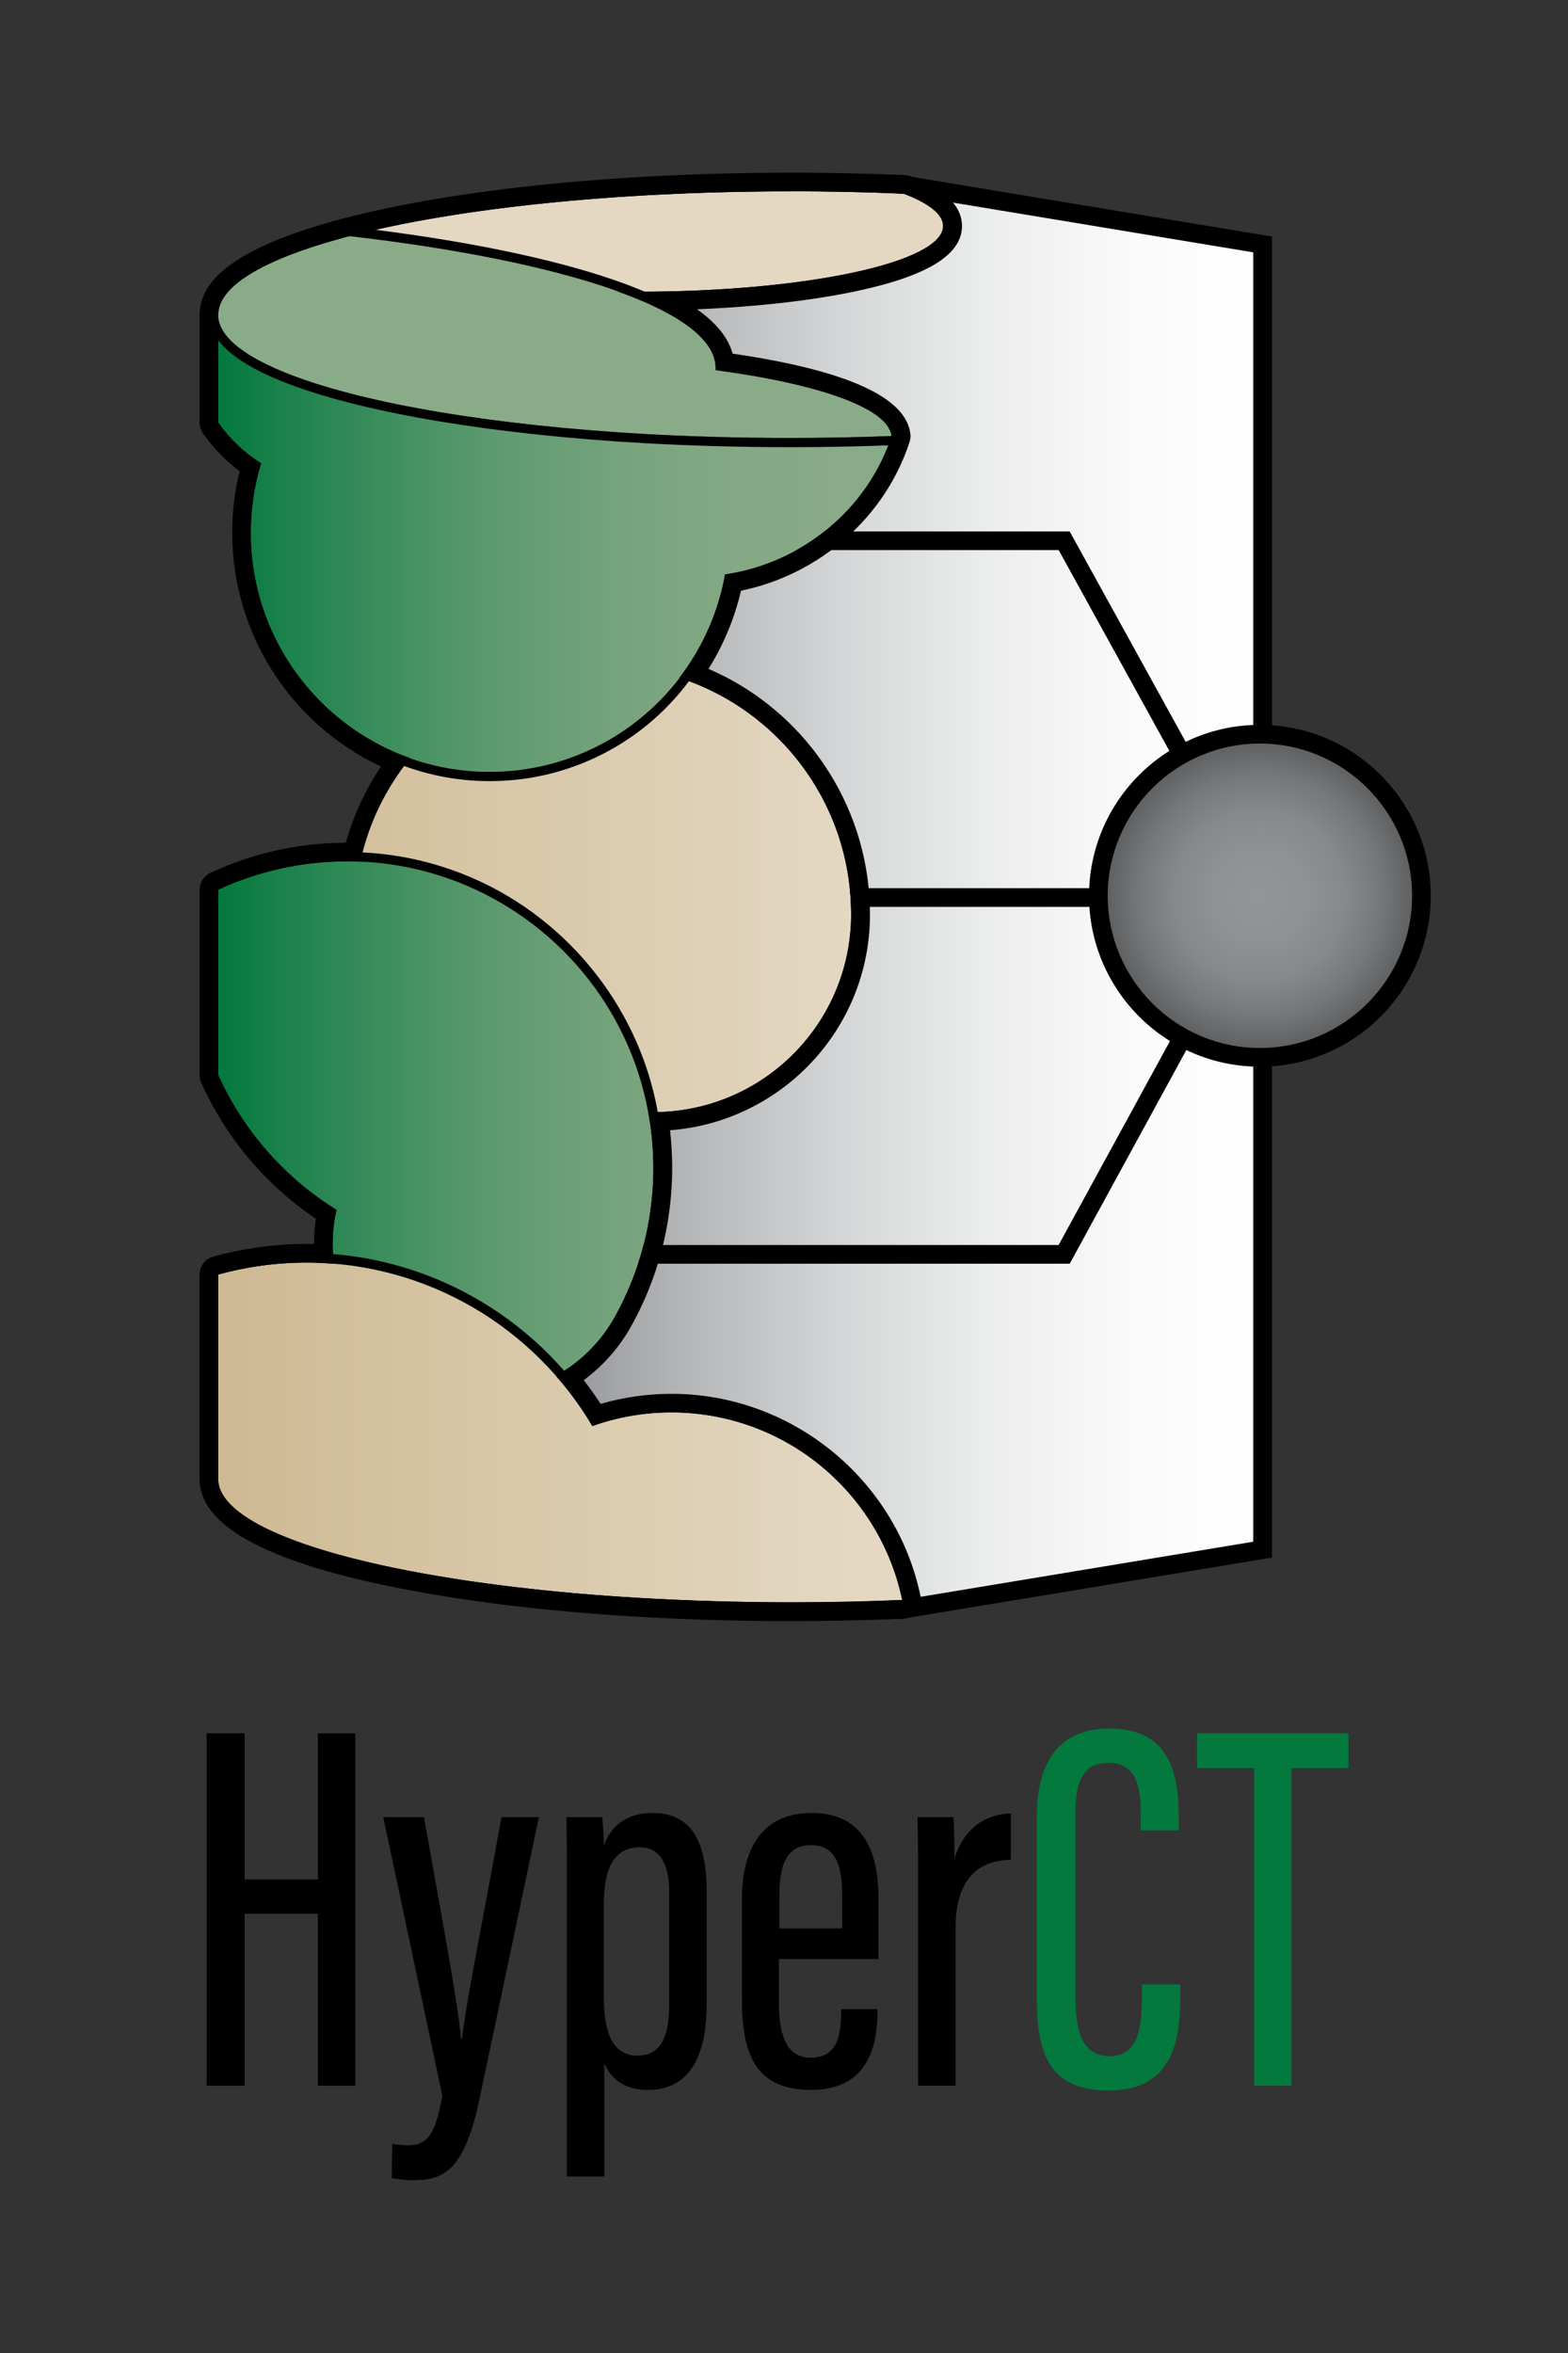 <?xml version="1.0" encoding="UTF-8"?><svg id="Final_Logo" xmlns="http://www.w3.org/2000/svg" xmlns:xlink="http://www.w3.org/1999/xlink" viewBox="0 0 288 432"><rect x="0" y="0" width="288" height="432" fill="#333333" stroke="none"/><defs><style>.cls-1{fill:url(#linear-gradient);}.cls-2{fill:#03793e;}.cls-3{fill:#e4d8c3;}.cls-4{fill:#8aab88;}.cls-5{fill:url(#linear-gradient-3);}.cls-6{fill:url(#linear-gradient-4);}.cls-7{fill:url(#linear-gradient-2);}.cls-8{fill:url(#linear-gradient-5);}.cls-9{fill:url(#radial-gradient);}.cls-10{isolation:isolate;}</style><linearGradient id="linear-gradient" x1="101.67" y1="268.86" x2="231.41" y2="268.86" gradientTransform="translate(0 434) scale(1 -1)" gradientUnits="userSpaceOnUse"><stop offset="0" stop-color="#939598"/><stop offset=".2" stop-color="#b7b8ba"/><stop offset=".42" stop-color="#d6d7d8"/><stop offset=".62" stop-color="#eceded"/><stop offset=".82" stop-color="#fafafa"/><stop offset="1" stop-color="#fff"/></linearGradient><linearGradient id="linear-gradient-2" x1="40.3" y1="270.78" x2="156.65" y2="270.78" gradientTransform="translate(0 434) scale(1 -1)" gradientUnits="userSpaceOnUse"><stop offset="0" stop-color="#ceb992"/><stop offset="1" stop-color="#e4d8c3"/></linearGradient><linearGradient id="linear-gradient-3" x1="40.3" y1="226.93" x2="156.65" y2="226.93" gradientTransform="translate(0 434) scale(1 -1)" gradientUnits="userSpaceOnUse"><stop offset="0" stop-color="#03793e"/><stop offset=".13" stop-color="#22844f"/><stop offset=".31" stop-color="#479263"/><stop offset=".48" stop-color="#649d73"/><stop offset=".66" stop-color="#79a47e"/><stop offset=".83" stop-color="#85a985"/><stop offset="1" stop-color="#8aab88"/></linearGradient><linearGradient id="linear-gradient-4" x1="40.3" y1="334.27" x2="156.65" y2="334.27" gradientTransform="translate(0 434) scale(1 -1)" gradientUnits="userSpaceOnUse"><stop offset="0" stop-color="#03793e"/><stop offset=".13" stop-color="#22844f"/><stop offset=".31" stop-color="#479263"/><stop offset=".48" stop-color="#649d73"/><stop offset=".66" stop-color="#79a47e"/><stop offset=".83" stop-color="#85a985"/><stop offset="1" stop-color="#8aab88"/></linearGradient><linearGradient id="linear-gradient-5" x1="40.3" y1="171.02" x2="156.65" y2="171.02" gradientTransform="translate(0 434) scale(1 -1)" gradientUnits="userSpaceOnUse"><stop offset="0" stop-color="#ceb992"/><stop offset="1" stop-color="#e4d8c3"/></linearGradient><radialGradient id="radial-gradient" cx="231.41" cy="269.54" fx="231.41" fy="269.54" r="29.66" gradientTransform="translate(0 434) scale(1 -1)" gradientUnits="userSpaceOnUse"><stop offset="0" stop-color="#939598"/><stop offset=".29" stop-color="#8f9194"/><stop offset=".53" stop-color="#86888a"/><stop offset=".75" stop-color="#757779"/><stop offset=".95" stop-color="#5f6062"/><stop offset="1" stop-color="#58595b"/></radialGradient></defs><polygon class="cls-1" points="231.41 284.5 165.71 295.61 102.02 292.18 101.67 37.15 165.62 34.67 231.41 44.88 231.41 284.5"/><polygon points="196.48 232.01 112.19 232.01 112.19 228.58 194.44 228.58 229.91 163.64 232.91 165.29 196.48 232.01"/><polygon points="229.91 165.29 194.45 100.99 112.19 100.99 112.19 97.57 196.47 97.57 232.91 163.64 229.91 165.29"/><polygon points="165.11 297.3 164.55 293.92 230.19 283.05 230.19 164.83 233.62 164.83 233.62 285.96 165.11 297.3"/><rect x="112.19" y="163.07" width="119.72" height="3.43"/><polygon points="233.62 164.83 230.19 164.83 230.19 46.33 164.55 35.46 165.11 32.08 233.62 43.43 233.62 164.83"/><g class="cls-10"><g class="cls-10"><path d="m37.96,318.23h6.97v26.83h13.46v-26.83h6.88v64.7h-6.88v-31.58h-13.46v31.58h-6.97v-64.7Z"/></g><g class="cls-10"><path d="m77.87,333.63c3.2,17.92,6.39,34.97,6.78,40.68h.19c.97-7.94,4.26-23.83,7.26-40.68h6.88l-10.95,51.92c-2.91,13.75-7.07,14.72-12.4,14.72-1.26,0-2.71-.19-3.68-.39l.1-6.3c.39.1,1.84.29,2.71.29,3.58,0,5.13-1.55,6.49-9.1l-10.85-51.14h7.46Z"/></g><g class="cls-10"><path d="m104.12,347.87c0-6.78,0-11.14-.1-14.24h6.59c.1,1.07.29,3,.29,5.23,1.16-3.29,3.87-6.01,8.91-6.01,6.68,0,9.98,4.55,9.98,14.24v20.92c0,10.95-4.17,15.69-10.75,15.69-4.94,0-6.97-2.52-8.04-4.84v20.73h-6.88v-51.72Zm6.78,18.11c0,5.81.87,11.43,6.2,11.43,4.17,0,5.81-3.39,5.81-9.2v-20.83c0-5.91-2.23-8.23-5.33-8.23-5.13,0-6.68,4.36-6.68,10.75v16.08Z"/></g><g class="cls-10"><path d="m143.06,359.68v8.04c0,4.94.97,10.07,5.81,10.07s5.62-3.87,5.62-8.52v-.39h6.68v.29c0,5.71-1.26,14.53-12.21,14.53-10.36,0-12.69-6.78-12.69-16.76v-18.4c0-7.46,2.62-15.69,12.79-15.69,9.49,0,12.3,7.07,12.3,15.69v11.14h-18.31Zm11.62-5.62v-6.2c0-4.55-.78-9.11-5.71-9.11-4.65,0-5.81,3.88-5.81,9.2v6.1h11.53Z"/></g><g class="cls-10"><path d="m185.68,341.47c-6.01,0-10.17,3.58-10.17,12.5v28.96h-6.88v-32.55c0-7.94,0-12.4-.1-16.76h6.59c.1,1.26.19,4.36.19,7.65,1.84-6,6.1-8.23,10.36-8.33v8.52Z"/></g><g class="cls-10"><path class="cls-2" d="m216.78,364.33v2.23c0,8.23-1.45,17.24-13.17,17.24s-13.17-7.94-13.17-17.44v-32.93c0-10.36,4.46-16.08,13.27-16.08,10.85,0,12.79,7.75,12.79,16.18v2.52h-6.97v-3c0-5.13-.87-9.4-5.91-9.4s-6.1,3.88-6.1,9.59v33.51c0,6.49,1.45,10.75,6.3,10.75s5.91-4.36,5.91-10.46v-2.71h7.07Z"/></g><g class="cls-10"><path class="cls-2" d="m230.34,324.62h-10.46v-6.39h27.8v6.39h-10.46v58.31h-6.88v-58.31Z"/></g></g><g><path class="cls-3" d="m62.25,43.84c5.08,5.54,27.75,9.72,54.95,9.72,30.94,0,56.02-5.4,56.02-12.07,0-2.15-2.63-4.17-7.22-5.92-6.74-.29-13.71-.45-20.85-.45-33.69,0-63.67,3.41-82.9,8.72Z"/><path d="m145.15,35.12c7.14,0,14.11.15,20.85.45,4.59,1.75,7.22,3.77,7.22,5.92,0,6.67-25.08,12.07-56.02,12.07-27.2,0-49.86-4.18-54.95-9.72,19.24-5.31,49.22-8.72,82.9-8.72m0-1.71c-32.75,0-63.13,3.2-83.36,8.79l-2.7.75,1.9,2.07c5.55,6.05,28.67,10.27,56.21,10.27,23.21,0,57.74-3.67,57.74-13.78,0-2.93-2.72-5.39-8.32-7.52l-.26-.1h-.28c-6.86-.31-13.9-.46-20.92-.46h0v-.02Z"/></g><g><path class="cls-7" d="m156.33,167.85c0,.4,0,.78-.02,1.17h0c0,.32-.02.63-.04.93-1.08,19.09-16.91,34.24-36.27,34.24h-.93c-3.56-19.35-17.02-35.24-34.92-42.22-5.62-2.19-11.68-3.51-18-3.77,4.43-20.55,22.7-35.95,44.58-35.95,24.8,0,44.97,19.79,45.59,44.44h0c0,.4.02.78.02,1.18v-.02Z"/><path d="m110.72,122.23c24.8,0,44.97,19.79,45.59,44.44h0c0,.4.02.78.02,1.18s0,.78-.02,1.17h0c0,.32-.02.63-.04.93-1.08,19.09-16.91,34.24-36.27,34.24h-.93c-3.56-19.35-17.02-35.24-34.92-42.22-5.62-2.19-11.68-3.51-18-3.77,4.43-20.55,22.7-35.95,44.58-35.95m0-1.71c-10.88,0-21.5,3.79-29.91,10.66-8.29,6.78-14.09,16.24-16.34,26.65l-.43,1.99,2.03.08c5.99.25,11.86,1.48,17.45,3.65,17.5,6.82,30.47,22.5,33.86,40.93l.25,1.36,1.38.04c.33,0,.65,0,.99,0,20.16,0,36.85-15.75,37.98-35.86.02-.3.03-.63.04-.95v-.06c0-.37.02-.77.02-1.18s0-.81-.02-1.21c-.31-12.39-5.37-23.99-14.24-32.66-8.89-8.68-20.63-13.47-33.06-13.47h0v.02Z"/></g><g><path class="cls-5" d="m119.06,204.17c-3.56-19.35-17.02-35.24-34.92-42.22-5.62-2.19-11.68-3.51-18-3.77-.81-.04-1.62-.06-2.44-.06-8.45,0-16.46,1.87-23.66,5.21v34.01c4.63,10.26,12.24,18.89,21.74,24.77-.47,2-.71,4.11-.71,6.25,0,15.27,12.38,27.66,27.66,27.66,10.02,0,18.8-5.33,23.65-13.32.12-.18.22-.37.33-.56.16-.28.32-.56.47-.85,0-.02.02-.03.03-.05,3.02-5.55,5.13-11.67,6.13-18.16.43-2.83.66-5.72.66-8.67,0-.64,0-1.27-.04-1.9-.09-2.84-.4-5.64-.9-8.35h0Z"/><path d="m63.7,158.12c.82,0,1.63.02,2.44.06,6.32.26,12.38,1.58,18,3.77,17.9,6.98,31.37,22.87,34.92,42.22.5,2.72.81,5.51.9,8.35.03.63.04,1.26.04,1.9,0,2.95-.23,5.84-.66,8.67-1,6.49-3.11,12.6-6.13,18.16,0,.02-.02.03-.03.05-.15.29-.31.57-.47.85-.11.19-.21.38-.33.56-4.85,7.99-13.63,13.32-23.65,13.32-15.27,0-27.66-12.38-27.66-27.66,0-2.15.24-4.25.71-6.25-9.5-5.88-17.11-14.51-21.74-24.77v-34.01c7.2-3.34,15.21-5.21,23.66-5.21m0-1.71c-8.5,0-16.7,1.81-24.38,5.37l-.99.46v35.48l.15.34c4.6,10.21,11.98,18.78,21.38,24.87-.33,1.77-.5,3.59-.5,5.44,0,16.2,13.18,29.37,29.37,29.37,10.35,0,19.74-5.29,25.11-14.14.12-.19.24-.4.36-.62.14-.24.3-.53.46-.82.02-.03.04-.06.06-.1,3.17-5.84,5.29-12.13,6.31-18.7.45-2.97.69-5.98.69-8.93,0-.74-.01-1.39-.04-1.98-.09-2.84-.4-5.74-.92-8.59-3.6-19.59-17.39-36.26-35.99-43.5-5.95-2.31-12.19-3.62-18.55-3.88-.82-.04-1.67-.06-2.51-.06h0Z"/></g><g><path class="cls-6" d="m163.76,80.07c-4.34,13.31-16.41,23.34-30.59,25.39-3.63,20.59-21.61,36.23-43.24,36.23-24.25,0-43.9-19.65-43.9-43.89,0-4.44.66-8.72,1.89-12.76-3.1-1.95-5.78-4.5-7.87-7.49v-19.79c0,12.51,47.07,22.65,105.12,22.65,6.19,0,12.71-.12,18.6-.34h-.01Z"/><path d="m40.04,57.77c0,12.51,47.07,22.65,105.12,22.65,6.19,0,12.71-.12,18.6-.34-4.34,13.31-16.41,23.34-30.59,25.39-3.63,20.59-21.61,36.23-43.24,36.23-24.25,0-43.9-19.65-43.9-43.89,0-4.44.66-8.72,1.89-12.76-3.1-1.95-5.78-4.5-7.87-7.49v-19.79m1.71,0h-3.43v20.33l.31.44c1.99,2.85,4.44,5.28,7.28,7.24-1.07,3.89-1.61,7.93-1.61,12.02,0,25.15,20.46,45.61,45.62,45.61,21.77,0,40.38-15.25,44.7-36.45,14.33-2.53,26.33-12.76,30.76-26.36l.76-2.34-2.46.09c-5.76.22-12.34.34-18.53.34-27.96,0-54.23-2.34-73.97-6.59-14.23-3.07-29.44-8.44-29.44-14.34h.01Z"/></g><g><path class="cls-8" d="m165.71,293.74c-4.09-19.66-21.51-34.44-42.39-34.44-5.1,0-9.98.89-14.52,2.5-10.62-17.96-30.17-30.01-52.54-30.01-5.61,0-11.05.77-16.21,2.19v37.54c0,7.4,16.48,13.97,41.96,18.1h0c.18.03.38.06.56.09.46.07.93.14,1.39.22.67.1,1.34.21,2.02.31.47.07.94.14,1.41.2.69.1,1.39.2,2.1.29.47.06.95.13,1.42.19.73.09,1.46.19,2.19.28.47.06.94.11,1.41.17.76.09,1.52.18,2.28.26.47.05.95.1,1.43.16.78.08,1.56.17,2.36.25.48.05.96.09,1.44.14.81.08,1.62.16,2.44.23.47.04.95.08,1.42.13.84.07,1.69.14,2.54.21.47.04.94.07,1.42.11.87.07,1.74.13,2.62.19.47.03.95.07,1.42.1.89.06,1.78.12,2.68.17.23.01.45.03.68.04h0c8.89.53,18.24.81,27.9.81,7.03,0,13.9-.15,20.55-.43h.02Z"/><path d="m56.25,231.79c22.37,0,41.92,12.05,52.54,30.01,4.54-1.62,9.43-2.5,14.52-2.5,20.88,0,38.3,14.78,42.39,34.44-6.65.28-13.52.43-20.55.43-9.66,0-19.02-.29-27.9-.81h0c-.23-.01-.45-.03-.68-.04-.9-.05-1.79-.11-2.68-.17-.48-.03-.95-.06-1.42-.1-.88-.06-1.75-.13-2.62-.19-.47-.04-.95-.07-1.42-.11-.85-.07-1.7-.14-2.54-.21-.48-.04-.95-.08-1.42-.13-.82-.07-1.63-.15-2.44-.23-.48-.05-.96-.09-1.44-.14-.79-.08-1.58-.16-2.36-.25-.48-.05-.96-.1-1.43-.16-.77-.09-1.53-.17-2.28-.26-.47-.06-.95-.11-1.41-.17-.74-.09-1.47-.18-2.19-.28-.48-.06-.95-.12-1.42-.19-.71-.1-1.4-.19-2.1-.29-.47-.07-.95-.13-1.41-.2-.68-.1-1.35-.2-2.02-.31-.46-.07-.93-.14-1.39-.22-.19-.03-.38-.06-.56-.09h0c-25.47-4.13-41.96-10.7-41.96-18.1v-37.54c5.16-1.42,10.59-2.19,16.21-2.19m0-1.71c-5.62,0-11.22.76-16.66,2.26l-1.26.35v38.85c0,10.66,25.08,16.67,41.42,19.46h0l1.97.33.31.05.25.04c.36.06.72.11,1.09.17l.31.05c.67.1,1.35.21,2.03.31.38.06.76.11,1.15.16l.28.04c.7.1,1.4.2,2.11.29.4.05.81.11,1.21.16l.22.03c.73.1,1.46.19,2.21.28l1.21.15.21.02c.76.09,1.52.18,2.3.27l1.31.14h.13c.78.1,1.57.18,2.37.26.47.05.94.09,1.41.14.84.08,1.66.16,2.48.23l1.43.13c.85.07,1.69.15,2.55.21l1.42.11c.87.07,1.75.13,2.63.19l1.43.1c.89.06,1.79.12,2.69.17l.31.02.37.02,1.82.11h0c8.56.46,17.36.7,26.19.7,6.92,0,13.86-.15,20.62-.44l2.02-.09-.41-1.98c-4.31-20.75-22.85-35.81-44.07-35.81-4.7,0-9.32.72-13.77,2.15-11.4-18.33-31.69-29.66-53.3-29.66h0v.03Z"/></g><g><path class="cls-4" d="m163.76,80.06c-6.04.23-12.25.36-18.6.36-9.27,0-18.26-.26-26.82-.74-27.61-1.57-50.78-5.49-64.58-10.72-8.73-3.3-13.71-7.12-13.71-11.19,0-5.47,9.02-10.49,24.03-14.42,40.08,4.62,67.36,13.71,67.36,24.19,0,.13,0,.28-.02.41,18.97,2.52,31.77,6.98,32.34,12.1h0Z"/><path d="m64.08,43.35c40.08,4.62,67.36,13.71,67.36,24.19,0,.13,0,.28-.02.41,18.97,2.52,31.77,6.98,32.34,12.1-6.04.23-12.25.36-18.6.36-9.27,0-18.26-.26-26.82-.74-27.61-1.57-50.78-5.49-64.58-10.72-8.73-3.3-13.71-7.12-13.71-11.19,0-5.47,9.02-10.49,24.03-14.42m-.12-1.74l-.31.08c-16.8,4.39-25.31,9.8-25.31,16.07,0,4.78,4.99,9.08,14.82,12.79,14.07,5.33,37.8,9.27,65.09,10.82,8.78.49,17.83.74,26.92.74,6.18,0,12.46-.12,18.66-.36l1.84-.07-.2-1.83c-.86-7.76-20.03-11.69-32.39-13.42-.77-5.5-7.39-10.48-19.72-14.82-11.98-4.21-28.95-7.66-49.08-9.98l-.32-.04h0v.02Z"/></g><path d="m145.15,35.12c7.14,0,14.11.15,20.85.45,4.59,1.75,7.22,3.77,7.22,5.92,0,6.67-25.08,12.07-56.02,12.07-1.22,0-2.43,0-3.63-.03,11.34,4.1,17.87,8.89,17.87,14.01,0,.13,0,.28-.02.41,18.97,2.52,31.77,6.98,32.34,12.1l-.02.02h.02c-4.34,13.31-16.41,23.34-30.59,25.39-1.25,7.06-4.21,13.51-8.39,18.98,17.95,5.82,31.04,22.45,31.53,42.22h0c0,.4.02.78.02,1.18s0,.78-.02,1.17h0c0,.32-.02.63-.04.93-1.08,19.09-16.91,34.24-36.27,34.24h-.93c.5,2.72.81,5.51.9,8.35.03.63.04,1.26.04,1.9,0,2.95-.23,5.84-.66,8.67-1,6.49-3.11,12.6-6.13,18.16,0,.02-.02.03-.03.05-.15.29-.31.57-.47.85-.11.19-.21.38-.33.56-2.5,4.12-6.06,7.53-10.28,9.87,2.51,2.86,4.76,5.94,6.7,9.23,4.54-1.62,9.43-2.5,14.52-2.5,20.88,0,38.3,14.78,42.39,34.44-6.65.28-13.52.43-20.55.43-9.66,0-19.02-.29-27.9-.81h0c-.23-.01-.45-.03-.68-.04-.9-.05-1.79-.11-2.68-.17-.48-.03-.95-.06-1.42-.1-.88-.06-1.75-.13-2.62-.19-.47-.04-.95-.07-1.42-.11-.85-.07-1.7-.14-2.54-.21-.48-.04-.95-.08-1.42-.13-.82-.07-1.63-.15-2.44-.23-.48-.05-.96-.09-1.44-.14-.79-.08-1.58-.16-2.36-.25-.48-.05-.96-.1-1.43-.16-.77-.09-1.53-.17-2.28-.26-.47-.06-.95-.11-1.41-.17-.74-.09-1.47-.18-2.19-.28-.48-.06-.95-.12-1.42-.19-.71-.1-1.4-.19-2.1-.29-.47-.07-.95-.13-1.41-.2-.68-.1-1.35-.2-2.02-.31-.46-.07-.93-.14-1.39-.22-.19-.03-.38-.06-.56-.09h0c-25.47-4.13-41.96-10.7-41.96-18.1v-37.54c5.16-1.42,10.59-2.19,16.21-2.19,1.72,0,3.41.09,5.09.23-.16-1.2-.27-2.42-.27-3.66,0-2.15.24-4.25.71-6.25-9.5-5.88-17.11-14.51-21.74-24.77v-34.01c7.2-3.34,15.21-5.21,23.66-5.21.82,0,1.63.02,2.44.06,1.53-7.09,4.74-13.55,9.15-18.99-17.04-6.03-29.26-22.27-29.26-41.38,0-4.44.66-8.72,1.89-12.76-3.1-1.95-5.78-4.5-7.87-7.49v-19.79c0-5.25,8.3-10.07,22.21-13.92h0c.07-.02.15-.04.21-.06.53-.15,1.06-.3,1.61-.44h.05c19.28-5.03,48.4-8.23,81.03-8.23m0-3.43c-31.55,0-61.28,3.01-81.61,8.27-.11.02-.22.04-.33.07-.42.11-.83.22-1.23.33l-.42.12-.22.06s-.08.02-.13.04c-16.55,4.59-24.6,10.22-24.6,17.19v19.79c0,.7.22,1.39.62,1.97,1.88,2.68,4.13,5.02,6.73,6.96-.91,3.68-1.36,7.47-1.36,11.32,0,18.48,10.81,35.19,27.32,42.89-2.88,4.32-5.07,9.06-6.45,14-8.67.03-17.04,1.89-24.87,5.53-1.21.56-1.99,1.78-1.99,3.11v34.01c0,.49.1.97.3,1.41,4.59,10.16,11.84,18.76,21.06,24.98-.23,1.52-.34,3.06-.34,4.63v.02c-.47,0-.93-.02-1.39-.02-5.77,0-11.53.78-17.12,2.32-1.49.41-2.52,1.76-2.52,3.31v37.54c0,9.41,15.02,16.63,44.65,21.45.06.01.12.03.18.04l.33.05.24.04c.38.06.76.12,1.14.18l.27.04c.68.1,1.36.21,2.04.31.4.06.8.12,1.21.17l.22.03c.7.1,1.41.2,2.12.3.4.05.81.11,1.21.16l.23.03c.73.1,1.47.19,2.22.28.41.05.83.1,1.25.15l.18.02c.76.09,1.53.18,2.31.27l1.29.14.15.02c.79.08,1.58.17,2.38.25l1.36.13h.09c.82.09,1.64.17,2.47.24l1.43.13c.85.07,1.71.15,2.57.22l1.43.11c.87.07,1.75.13,2.64.19l1.43.1c.9.06,1.8.12,2.7.17l.3.02.38.02h.15c9.12.54,18.52.81,27.95.81,6.94,0,13.91-.15,20.7-.44,1.01-.04,1.94-.53,2.56-1.32s.86-1.82.65-2.8c-4.48-21.54-23.72-37.17-45.74-37.17-4.43,0-8.8.62-13.02,1.85-.97-1.49-2.01-2.94-3.1-4.36,3.24-2.4,6-5.41,8.1-8.86.14-.22.27-.44.39-.67.16-.28.32-.56.47-.84.03-.04.05-.09.08-.14,3.26-6.01,5.45-12.48,6.49-19.24.47-3.06.71-6.15.71-9.2,0-.77-.01-1.44-.04-2.06-.05-1.61-.17-3.24-.36-4.87,19.69-1.49,35.54-17.36,36.67-37.36.02-.31.03-.66.04-1v-.06c0-.41.02-.81.02-1.22s0-.82-.02-1.23v-.04c-.48-19.23-12.21-36.3-29.64-43.8,2.77-4.44,4.8-9.31,5.97-14.35,14.45-2.97,26.45-13.47,30.96-27.3.12-.38.18-.77.17-1.16,0-.1,0-.2-.02-.3-.75-6.76-11.73-11.72-32.65-14.76-.8-2.92-2.97-5.62-6.54-8.15,11.11-.46,21.35-1.62,29.56-3.39,12.86-2.77,19.11-6.66,19.11-11.89,0-5.53-7.09-8.24-9.42-9.13-.34-.13-.71-.21-1.07-.22-6.88-.3-13.95-.45-21-.45h0Z"/><g><circle class="cls-9" cx="231.41" cy="164.46" r="29.66"/><path d="m231.41,195.84c-17.3,0-31.38-14.08-31.38-31.38s14.08-31.38,31.38-31.38,31.38,14.08,31.38,31.38-14.08,31.38-31.38,31.38Zm0-59.33c-15.41,0-27.95,12.54-27.95,27.95s12.54,27.95,27.95,27.95,27.95-12.54,27.95-27.95-12.54-27.95-27.95-27.95h0Z"/></g></svg>